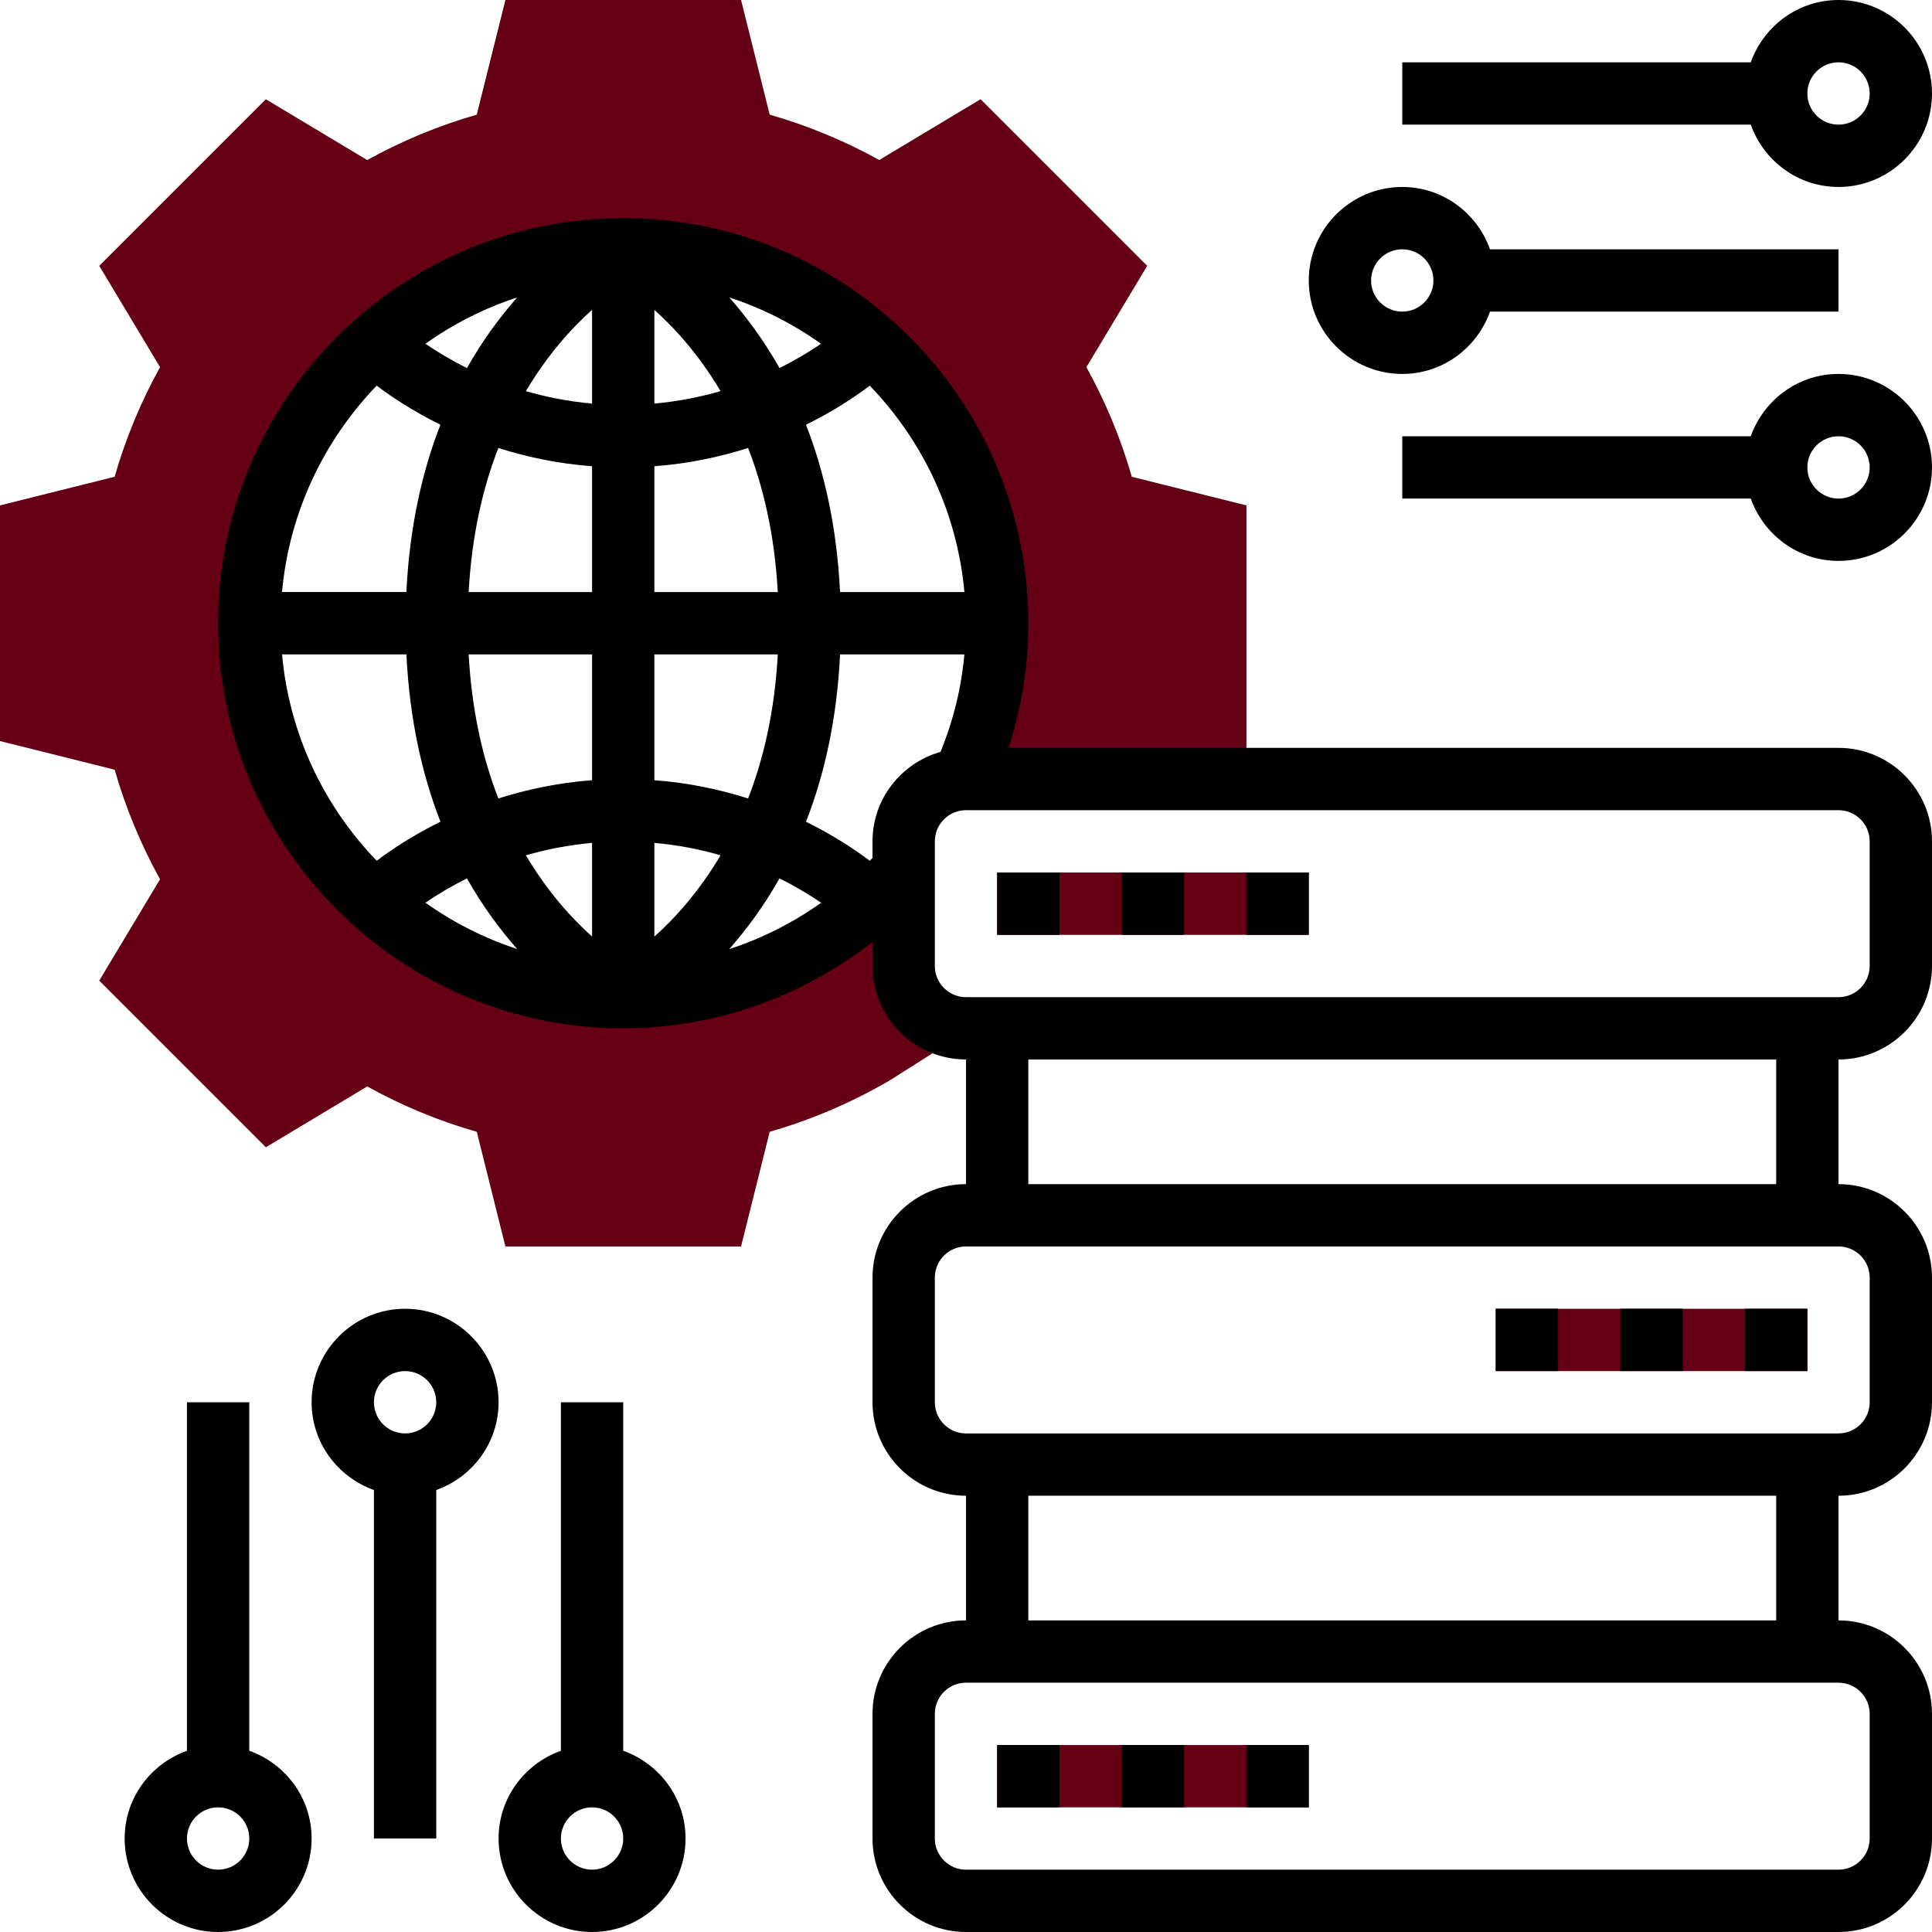 <?xml version="1.0" encoding="iso-8859-1"?>
<!-- Generator: Adobe Illustrator 19.0.0, SVG Export Plug-In . SVG Version: 6.00 Build 0)  -->
<svg version="1.1" id="Capa_1" xmlns="http://www.w3.org/2000/svg" xmlns:xlink="http://www.w3.org/1999/xlink" x="0px" y="0px"
	 viewBox="0 0 496 496" style="enable-background:new 0 0 496 496;" xml:space="preserve">
<g>
	<path style="fill:#660015;" d="M320,200v-70.248l-29.432-7.352c-2.816-9.8-6.72-19.216-11.656-28.136l15.608-26.016l-42.776-42.776
		L225.728,41.08c-8.904-4.928-18.328-8.84-28.128-11.648L190.248,0h-60.496L122.4,29.432c-9.8,2.816-19.216,6.72-28.136,11.656
		L68.248,25.48L25.48,68.248l15.608,26.016c-4.936,8.912-8.848,18.336-11.656,28.136L0,129.752v60.496l29.432,7.352
		c2.816,9.8,6.72,19.216,11.656,28.136L25.48,251.752l42.776,42.776l26.016-15.608c8.912,4.936,18.336,8.84,28.136,11.656
		L129.752,320h60.496l7.352-29.432c10.64-3.064,20.872-7.424,30.68-13.112l12.168-7.704l-8.56-13.512l0.064-32.84
		C214.36,243.352,188.688,256,160,256c-53.016,0-96-42.984-96-96s42.984-96,96-96s96,42.984,96,96c0,14.296-3.208,27.808-8.816,40
		H320z"/>
	<rect x="256" y="224" style="fill:#660015;" width="80" height="16"/>
	<rect x="256" y="448" style="fill:#660015;" width="80" height="16"/>
	<rect x="384" y="336" style="fill:#660015;" width="80" height="16"/>
</g>
<rect style="fill:#000;" x="256" y="448" width="16" height="16"/>
<rect style="fill:#000;" x="288" y="448" width="16" height="16"/>
<rect style="fill:#000;" x="320" y="448" width="16" height="16"/>
<rect style="fill:#000;" x="384" y="336" width="16" height="16"/>
<rect style="fill:#000;" x="416" y="336" width="16" height="16"/>
<rect style="fill:#000;" x="448" y="336" width="16" height="16"/>
<path style="fill:#000;" d="M472,192H258.936c3.336-10.288,5.064-21,5.064-32c0-57.344-46.656-104-104-104S56,102.656,56,160s46.656,104,104,104
	c23.36,0,45.832-8,64-22.192V248c0,13.232,10.768,24,24,24v32c-13.232,0-24,10.768-24,24v32c0,13.232,10.768,24,24,24v32
	c-13.232,0-24,10.768-24,24v32c0,13.232,10.768,24,24,24h224c13.232,0,24-10.768,24-24v-32c0-13.232-10.768-24-24-24v-32
	c13.232,0,24-10.768,24-24v-32c0-13.232-10.768-24-24-24v-32c13.232,0,24-10.768,24-24v-32C496,202.768,485.232,192,472,192z
	 M224,216v4.264c-0.232,0.248-0.48,0.472-0.712,0.72c-3.832-2.896-9.328-6.552-16.36-10.024c4.64-11.856,7.92-26.088,8.744-42.952
	h31.912c-0.768,8.632-2.848,16.992-6.112,25.016C231.416,195.888,224,205.048,224,216z M168,216.392
	c6.152,0.552,11.84,1.688,16.992,3.192c-5.576,9.376-11.76,16.208-16.992,20.864V216.392z M168,200.304V168h31.68
	c-0.792,14.584-3.656,26.824-7.624,36.992C184.92,202.72,176.912,200.968,168,200.304z M168,152v-32.304
	c8.912-0.664,16.92-2.424,24.056-4.688c3.96,10.168,6.824,22.408,7.624,36.992H168z M168,103.608V79.56
	c5.232,4.656,11.416,11.488,16.992,20.856C179.84,101.912,174.152,103.048,168,103.608z M187.232,76.36
	c8.496,2.776,16.4,6.816,23.552,11.896c-2.824,1.928-6.392,4.104-10.664,6.232C196.048,87.272,191.6,81.328,187.232,76.36z
	 M152,79.552v24.056c-6.152-0.552-11.84-1.688-16.992-3.192C140.584,91.04,146.768,84.208,152,79.552z M119.88,94.488
	c-4.272-2.128-7.84-4.296-10.664-6.232c7.144-5.072,15.056-9.12,23.552-11.896C128.4,81.328,123.952,87.272,119.88,94.488z
	 M152,119.696V152h-31.68c0.792-14.584,3.656-26.824,7.624-36.992C135.08,117.28,143.088,119.032,152,119.696z M152,168v32.304
	c-8.912,0.664-16.92,2.424-24.056,4.688c-3.96-10.168-6.824-22.408-7.624-36.992H152z M152,216.392v24.048
	c-5.232-4.656-11.416-11.488-16.992-20.856C140.16,218.088,145.848,216.952,152,216.392z M132.768,243.64
	c-8.496-2.776-16.4-6.816-23.552-11.896c2.824-1.928,6.392-4.104,10.664-6.232C123.952,232.728,128.4,238.672,132.768,243.64z
	 M200.12,225.512c4.288,2.136,7.872,4.32,10.696,6.256c-7.248,5.128-15.2,9.16-23.608,11.904
	C191.584,238.704,196.04,232.744,200.12,225.512z M247.592,152h-31.928c-0.824-16.864-4.104-31.096-8.744-42.952
	c7.04-3.48,12.536-7.136,16.368-10.032C236.816,113.04,245.736,131.504,247.592,152z M96.704,99.008
	c3.832,2.896,9.328,6.56,16.368,10.032c-4.64,11.856-7.92,26.088-8.744,42.952H72.4C74.264,131.504,83.184,113.04,96.704,99.008z
	 M72.408,168h31.928c0.824,16.864,4.104,31.096,8.744,42.952c-7.04,3.48-12.536,7.136-16.368,10.032
	C83.184,206.96,74.264,188.496,72.408,168z M480,440v32c0,4.416-3.584,8-8,8H248c-4.416,0-8-3.584-8-8v-32c0-4.416,3.584-8,8-8h224
	C476.416,432,480,435.584,480,440z M456,416H264v-32h192V416z M480,328v32c0,4.416-3.584,8-8,8H248c-4.416,0-8-3.584-8-8v-32
	c0-4.416,3.584-8,8-8h224C476.416,320,480,323.584,480,328z M456,304H264v-32h192V304z M480,248c0,4.416-3.584,8-8,8H248
	c-4.416,0-8-3.584-8-8v-32c0-4.416,3.584-8,8-8h224c4.416,0,8,3.584,8,8V248z"/>
<rect style="fill:#000;" x="256" y="224" width="16" height="16"/>
<rect style="fill:#000;" x="288" y="224" width="16" height="16"/>
<rect style="fill:#000;" x="320" y="224" width="16" height="16"/>
<path style="fill:#000;" d="M160,449.472V360h-16v89.472c-9.288,3.312-16,12.112-16,22.528c0,13.232,10.768,24,24,24s24-10.768,24-24
	C176,461.584,169.288,452.784,160,449.472z M152,480c-4.416,0-8-3.584-8-8s3.584-8,8-8s8,3.584,8,8S156.416,480,152,480z"/>
<path style="fill:#000;" d="M128,360c0-13.232-10.768-24-24-24s-24,10.768-24,24c0,10.416,6.712,19.216,16,22.528V472h16v-89.472
	C121.288,379.216,128,370.416,128,360z M104,368c-4.416,0-8-3.584-8-8s3.584-8,8-8s8,3.584,8,8S108.416,368,104,368z"/>
<path style="fill:#000;" d="M64,449.472V360H48v89.472c-9.288,3.312-16,12.112-16,22.528c0,13.232,10.768,24,24,24s24-10.768,24-24
	C80,461.584,73.288,452.784,64,449.472z M56,480c-4.416,0-8-3.584-8-8s3.584-8,8-8s8,3.584,8,8S60.416,480,56,480z"/>
<path style="fill:#000;" d="M472,48c13.232,0,24-10.768,24-24S485.232,0,472,0c-10.416,0-19.216,6.712-22.528,16H360v16h89.472
	C452.784,41.288,461.584,48,472,48z M472,16c4.416,0,8,3.584,8,8s-3.584,8-8,8s-8-3.584-8-8S467.584,16,472,16z"/>
<path style="fill:#000;" d="M360,96c10.416,0,19.216-6.712,22.528-16H472V64h-89.472c-3.312-9.288-12.112-16-22.528-16c-13.232,0-24,10.768-24,24
	S346.768,96,360,96z M360,64c4.416,0,8,3.584,8,8s-3.584,8-8,8s-8-3.584-8-8S355.584,64,360,64z"/>
<path style="fill:#000;" d="M472,96c-10.416,0-19.216,6.712-22.528,16H360v16h89.472c3.312,9.288,12.112,16,22.528,16c13.232,0,24-10.768,24-24
	S485.232,96,472,96z M472,128c-4.416,0-8-3.584-8-8s3.584-8,8-8s8,3.584,8,8S476.416,128,472,128z"/>
<g>
</g>
<g>
</g>
<g>
</g>
<g>
</g>
<g>
</g>
<g>
</g>
<g>
</g>
<g>
</g>
<g>
</g>
<g>
</g>
<g>
</g>
<g>
</g>
<g>
</g>
<g>
</g>
<g>
</g>
</svg>
